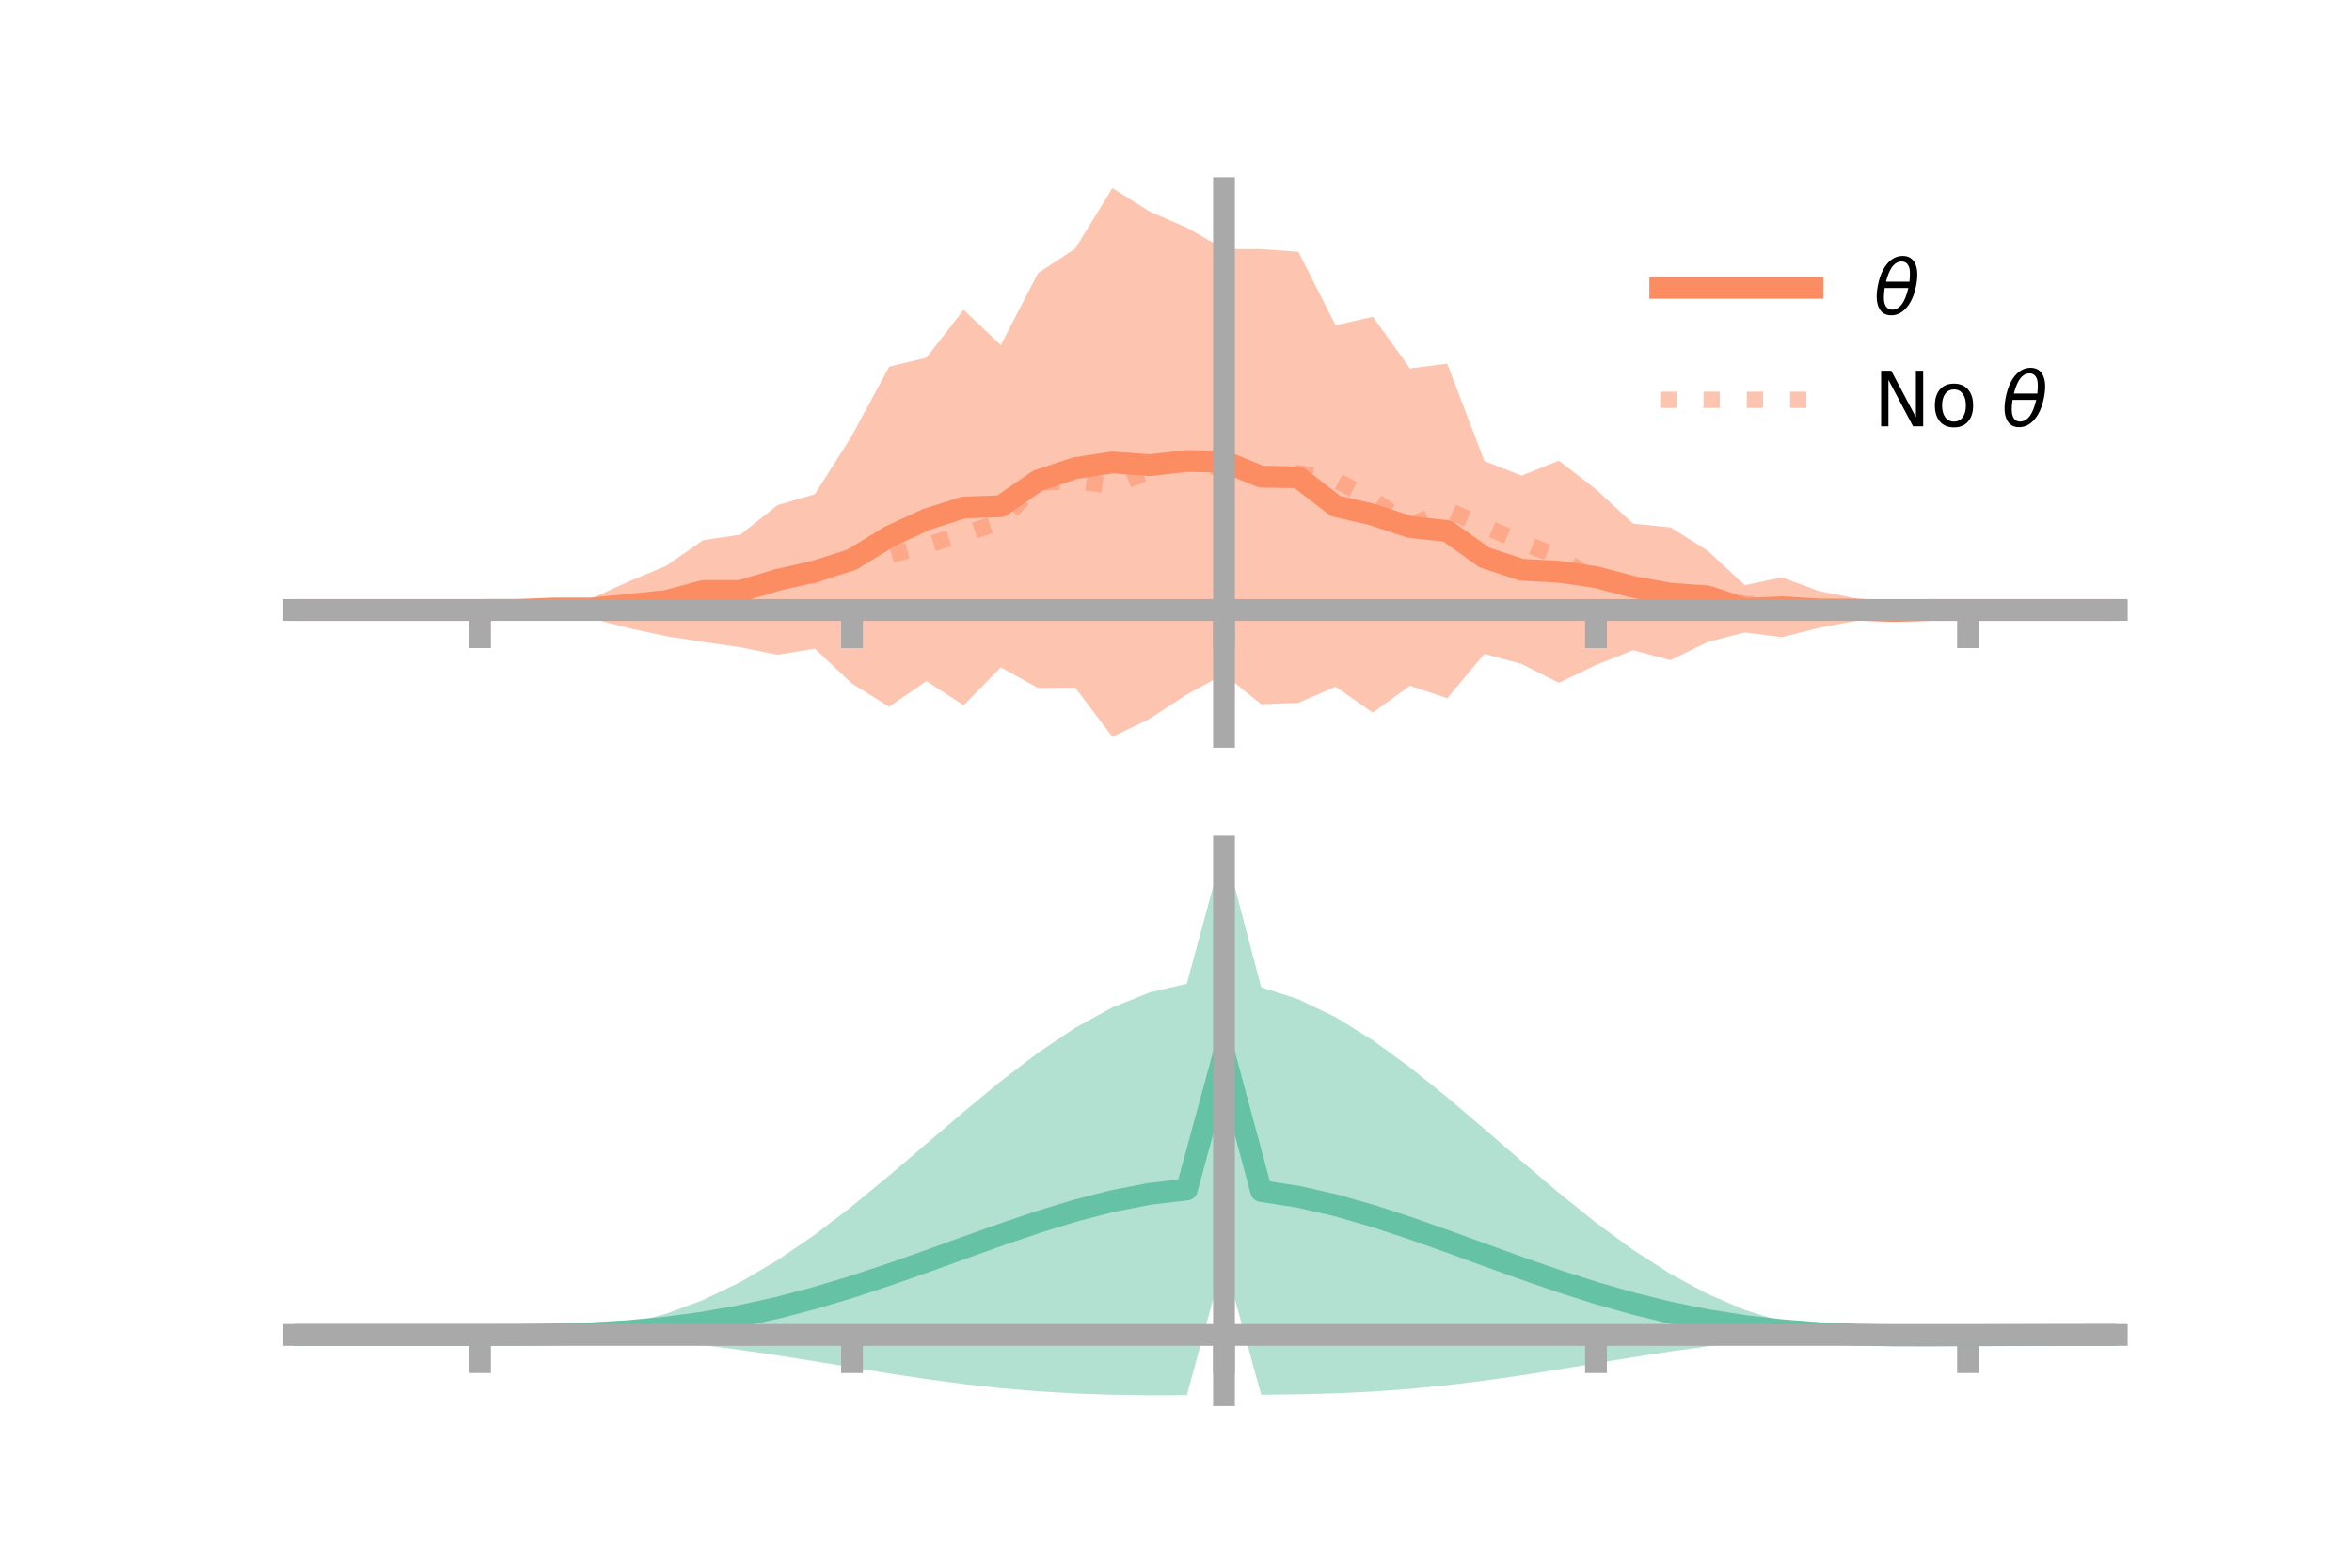 <?xml version="1.0" encoding="utf-8" standalone="no"?>
<!DOCTYPE svg PUBLIC "-//W3C//DTD SVG 1.1//EN"
  "http://www.w3.org/Graphics/SVG/1.1/DTD/svg11.dtd">
<!-- Created with matplotlib (https://matplotlib.org/) -->
<svg height="144pt" version="1.1" viewBox="0 0 216 144" width="216pt" xmlns="http://www.w3.org/2000/svg" xmlns:xlink="http://www.w3.org/1999/xlink">
 <defs>
  <style type="text/css">*{stroke-linecap:butt;stroke-linejoin:round;}</style>
 </defs>
 <g id="figure_1">
  <g id="patch_1">
   <path d="M 0 144 
L 216 144 
L 216 0 
L 0 0 
z
" style="fill:none;"/>
  </g>
  <g id="axes_1">
   <g id="patch_2">
    <path d="M 27 67.68 
L 194.4 67.68 
L 194.4 17.28 
L 27 17.28 
z
" style="fill:none;"/>
   </g>
   <g id="PolyCollection_1">
    <path clip-path="url(#p36cf4c2977)" d="M 27 56.029 
L 27 56.029 
L 30.416 56.029 
L 33.833 56.029 
L 37.249 56.029 
L 40.665 56.029 
L 44.082 56.029 
L 47.498 55.986 
L 50.914 55.298 
L 54.331 54.97 
L 57.747 53.407 
L 61.163 51.983 
L 64.58 49.616 
L 67.996 49.109 
L 71.412 46.393 
L 74.829 45.396 
L 78.245 40.012 
L 81.661 33.676 
L 85.078 32.856 
L 88.494 28.458 
L 91.91 31.699 
L 95.327 25.086 
L 98.743 22.839 
L 102.159 17.28 
L 105.576 19.427 
L 108.992 20.907 
L 112.408 22.867 
L 115.824 22.876 
L 119.241 23.135 
L 122.657 29.877 
L 126.073 29.093 
L 129.49 33.838 
L 132.906 33.402 
L 136.322 42.351 
L 139.739 43.688 
L 143.155 42.311 
L 146.571 44.948 
L 149.988 48.105 
L 153.404 48.44 
L 156.82 50.58 
L 160.237 53.75 
L 163.653 53.031 
L 167.069 54.299 
L 170.486 54.973 
L 173.902 55.71 
L 177.318 56.006 
L 180.735 56.029 
L 184.151 56.029 
L 187.567 56.029 
L 190.984 56.029 
L 194.4 56.029 
L 194.4 56.029 
L 194.4 56.029 
L 190.984 56.029 
L 187.567 56.029 
L 184.151 56.029 
L 180.735 56.029 
L 177.318 56.059 
L 173.902 56.54 
L 170.486 57.022 
L 167.069 57.661 
L 163.653 58.527 
L 160.237 58.094 
L 156.82 58.975 
L 153.404 60.639 
L 149.988 59.726 
L 146.571 61.08 
L 143.155 62.725 
L 139.739 60.986 
L 136.322 60.06 
L 132.906 64.143 
L 129.49 62.986 
L 126.073 65.455 
L 122.657 63.078 
L 119.241 64.556 
L 115.824 64.69 
L 112.408 61.929 
L 108.992 63.792 
L 105.576 66.028 
L 102.159 67.68 
L 98.743 63.167 
L 95.327 63.192 
L 91.91 61.299 
L 88.494 64.783 
L 85.078 62.561 
L 81.661 64.914 
L 78.245 62.791 
L 74.829 59.584 
L 71.412 60.137 
L 67.996 59.457 
L 64.58 58.963 
L 61.163 58.432 
L 57.747 57.7 
L 54.331 56.812 
L 50.914 56.484 
L 47.498 56.06 
L 44.082 56.029 
L 40.665 56.029 
L 37.249 56.029 
L 33.833 56.029 
L 30.416 56.029 
L 27 56.029 
z
" style="fill:#fc8d62;fill-opacity:0.5;"/>
   </g>
   <g id="matplotlib.axis_1">
    <g id="xtick_1">
     <g id="line2d_1">
      <defs>
       <path d="M 0 0 
L 0 3.5 
" id="m481cb5e937" style="stroke:#a9a9a9;stroke-width:2;"/>
      </defs>
      <g>
       <use style="fill:#a9a9a9;stroke:#a9a9a9;stroke-width:2;" x="44.082" xlink:href="#m481cb5e937" y="56.029"/>
      </g>
     </g>
    </g>
    <g id="xtick_2">
     <g id="line2d_2">
      <g>
       <use style="fill:#a9a9a9;stroke:#a9a9a9;stroke-width:2;" x="78.245" xlink:href="#m481cb5e937" y="56.029"/>
      </g>
     </g>
    </g>
    <g id="xtick_3">
     <g id="line2d_3">
      <g>
       <use style="fill:#a9a9a9;stroke:#a9a9a9;stroke-width:2;" x="112.408" xlink:href="#m481cb5e937" y="56.029"/>
      </g>
     </g>
    </g>
    <g id="xtick_4">
     <g id="line2d_4">
      <g>
       <use style="fill:#a9a9a9;stroke:#a9a9a9;stroke-width:2;" x="146.571" xlink:href="#m481cb5e937" y="56.029"/>
      </g>
     </g>
    </g>
    <g id="xtick_5">
     <g id="line2d_5">
      <g>
       <use style="fill:#a9a9a9;stroke:#a9a9a9;stroke-width:2;" x="180.735" xlink:href="#m481cb5e937" y="56.029"/>
      </g>
     </g>
    </g>
   </g>
   <g id="matplotlib.axis_2"/>
   <g id="line2d_6">
    <path clip-path="url(#p36cf4c2977)" d="M 27 56.029 
L 30.416 56.029 
L 33.833 56.029 
L 37.249 56.029 
L 40.665 56.029 
L 44.082 56.029 
L 47.498 56.023 
L 50.914 55.891 
L 54.331 55.891 
L 57.747 55.554 
L 61.163 55.207 
L 64.58 54.289 
L 67.996 54.283 
L 71.412 53.265 
L 74.829 52.49 
L 78.245 51.401 
L 81.661 49.295 
L 85.078 47.709 
L 88.494 46.621 
L 91.91 46.499 
L 95.327 44.139 
L 98.743 43.003 
L 102.159 42.48 
L 105.576 42.727 
L 108.992 42.35 
L 112.408 42.398 
L 115.824 43.783 
L 119.241 43.846 
L 122.657 46.478 
L 126.073 47.274 
L 129.49 48.412 
L 132.906 48.772 
L 136.322 51.205 
L 139.739 52.337 
L 143.155 52.518 
L 146.571 53.014 
L 149.988 53.915 
L 153.404 54.54 
L 156.82 54.778 
L 160.237 55.922 
L 163.653 55.779 
L 167.069 55.98 
L 170.486 55.998 
L 173.902 56.125 
L 177.318 56.032 
L 180.735 56.029 
L 184.151 56.029 
L 187.567 56.029 
L 190.984 56.029 
L 194.4 56.029 
" style="fill:none;stroke:#fc8d62;stroke-linecap:square;stroke-width:2;"/>
   </g>
   <g id="line2d_7">
    <path clip-path="url(#p36cf4c2977)" d="M 27 56.029 
L 30.416 56.029 
L 33.833 56.029 
L 37.249 56.029 
L 40.665 56.029 
L 44.082 56.029 
L 47.498 56.018 
L 50.914 55.98 
L 54.331 55.794 
L 57.747 55.833 
L 61.163 55.422 
L 64.58 54.704 
L 67.996 54.578 
L 71.412 53.492 
L 74.829 52.852 
L 78.245 51.093 
L 81.661 51.021 
L 85.078 50.079 
L 88.494 49.048 
L 91.91 47.939 
L 95.327 44.358 
L 98.743 44.151 
L 102.159 44.651 
L 105.576 43.285 
L 108.992 42.35 
L 112.408 43.053 
L 115.824 43.76 
L 119.241 43.461 
L 122.657 44.1 
L 126.073 45.881 
L 129.49 48.25 
L 132.906 46.836 
L 136.322 48.341 
L 139.739 49.806 
L 143.155 51.163 
L 146.571 53.29 
L 149.988 53.614 
L 153.404 54.478 
L 156.82 54.637 
L 160.237 55.469 
L 163.653 55.616 
L 167.069 55.755 
L 170.486 55.992 
L 173.902 56.001 
L 177.318 56.034 
L 180.735 56.029 
L 184.151 56.029 
L 187.567 56.029 
L 190.984 56.029 
L 194.4 56.029 
" style="fill:none;stroke:#fc8d62;stroke-dasharray:1.5,2.475;stroke-dashoffset:0;stroke-opacity:0.5;stroke-width:1.5;"/>
   </g>
   <g id="patch_3">
    <path d="M 112.408 67.68 
L 112.408 17.28 
" style="fill:none;stroke:#a9a9a9;stroke-linecap:square;stroke-linejoin:miter;stroke-width:2;"/>
   </g>
   <g id="patch_4">
    <path d="M 194.4 67.68 
L 194.4 17.28 
" style="fill:none;"/>
   </g>
   <g id="patch_5">
    <path d="M 27 56.029 
L 194.4 56.029 
" style="fill:none;stroke:#a9a9a9;stroke-linecap:square;stroke-linejoin:miter;stroke-width:2;"/>
   </g>
   <g id="patch_6">
    <path d="M 27 17.28 
L 194.4 17.28 
" style="fill:none;"/>
   </g>
   <g id="legend_1">
    <g id="line2d_8">
     <path d="M 152.47 26.449 
L 166.47 26.449 
" style="fill:none;stroke:#fc8d62;stroke-linecap:square;stroke-width:2;"/>
    </g>
    <g id="line2d_9"/>
    <g id="text_1">
     <!-- $\theta$ -->
     <g transform="translate(172.07 28.899)scale(0.07 -0.07)">
      <defs>
       <path d="M 45.516 34.672 
L 14.453 34.672 
Q 12.359 20.062 14.5 13.875 
Q 17.188 6.25 24.469 6.25 
Q 31.781 6.25 37.359 13.922 
Q 42.234 20.656 45.516 34.672 
z
M 47.016 42.969 
Q 48.344 56.844 46.625 61.719 
Q 43.953 69.438 36.766 69.438 
Q 29.297 69.438 23.828 61.812 
Q 19.531 55.672 16.156 42.969 
z
M 38.188 76.766 
Q 49.906 76.766 54.594 66.406 
Q 59.281 56.109 55.719 37.844 
Q 52.203 19.625 43.453 9.281 
Q 34.766 -1.125 23.047 -1.125 
Q 11.281 -1.125 6.641 9.281 
Q 2 19.625 5.516 37.844 
Q 9.078 56.109 17.719 66.406 
Q 26.422 76.766 38.188 76.766 
z
" id="DejaVuSans-Oblique-952"/>
      </defs>
      <use transform="translate(0 0.234)" xlink:href="#DejaVuSans-Oblique-952"/>
     </g>
    </g>
    <g id="line2d_10">
     <path d="M 152.47 36.724 
L 166.47 36.724 
" style="fill:none;stroke:#fc8d62;stroke-dasharray:1.5,2.475;stroke-dashoffset:0;stroke-opacity:0.5;stroke-width:1.5;"/>
    </g>
    <g id="line2d_11"/>
    <g id="text_2">
     <!-- No $\theta$ -->
     <g transform="translate(172.07 39.174)scale(0.07 -0.07)">
      <defs>
       <path d="M 9.812 72.906 
L 23.094 72.906 
L 55.422 11.922 
L 55.422 72.906 
L 64.984 72.906 
L 64.984 0 
L 51.703 0 
L 19.391 60.984 
L 19.391 0 
L 9.812 0 
z
" id="DejaVuSans-78"/>
       <path d="M 30.609 48.391 
Q 23.391 48.391 19.188 42.75 
Q 14.984 37.109 14.984 27.297 
Q 14.984 17.484 19.156 11.844 
Q 23.344 6.203 30.609 6.203 
Q 37.797 6.203 41.984 11.859 
Q 46.188 17.531 46.188 27.297 
Q 46.188 37.016 41.984 42.703 
Q 37.797 48.391 30.609 48.391 
z
M 30.609 56 
Q 42.328 56 49.016 48.375 
Q 55.719 40.766 55.719 27.297 
Q 55.719 13.875 49.016 6.219 
Q 42.328 -1.422 30.609 -1.422 
Q 18.844 -1.422 12.172 6.219 
Q 5.516 13.875 5.516 27.297 
Q 5.516 40.766 12.172 48.375 
Q 18.844 56 30.609 56 
z
" id="DejaVuSans-111"/>
       <path id="DejaVuSans-32"/>
      </defs>
      <use transform="translate(0 0.234)" xlink:href="#DejaVuSans-78"/>
      <use transform="translate(74.805 0.234)" xlink:href="#DejaVuSans-111"/>
      <use transform="translate(135.986 0.234)" xlink:href="#DejaVuSans-32"/>
      <use transform="translate(167.773 0.234)" xlink:href="#DejaVuSans-Oblique-952"/>
     </g>
    </g>
   </g>
  </g>
  <g id="axes_2">
   <g id="patch_7">
    <path d="M 27 128.16 
L 194.4 128.16 
L 194.4 77.76 
L 27 77.76 
z
" style="fill:none;"/>
   </g>
   <g id="PolyCollection_2">
    <path clip-path="url(#p1596bef82a)" d="M 27 122.625 
L 27 122.619 
L 30.416 122.62 
L 33.833 122.621 
L 37.249 122.621 
L 40.665 122.621 
L 44.082 122.621 
L 47.498 122.603 
L 50.914 122.482 
L 54.331 122.168 
L 57.747 121.586 
L 61.163 120.678 
L 64.58 119.407 
L 67.996 117.762 
L 71.412 115.751 
L 74.829 113.41 
L 78.245 110.794 
L 81.661 107.981 
L 85.078 105.061 
L 88.494 102.136 
L 91.91 99.314 
L 95.327 96.703 
L 98.743 94.41 
L 102.159 92.534 
L 105.576 91.162 
L 108.992 90.366 
L 112.408 77.76 
L 115.824 90.686 
L 119.241 91.788 
L 122.657 93.438 
L 126.073 95.554 
L 129.49 98.04 
L 132.906 100.793 
L 136.322 103.703 
L 139.739 106.661 
L 143.155 109.563 
L 146.571 112.31 
L 149.988 114.816 
L 153.404 117.014 
L 156.82 118.857 
L 160.237 120.321 
L 163.653 121.405 
L 167.069 122.129 
L 170.486 122.494 
L 173.902 122.534 
L 177.318 122.543 
L 180.735 122.566 
L 184.151 122.586 
L 187.567 122.6 
L 190.984 122.61 
L 194.4 122.616 
L 194.4 122.631 
L 194.4 122.631 
L 190.984 122.643 
L 187.567 122.664 
L 184.151 122.697 
L 180.735 122.747 
L 177.318 122.803 
L 173.902 122.797 
L 170.486 122.708 
L 167.069 122.774 
L 163.653 122.977 
L 160.237 123.278 
L 156.82 123.67 
L 153.404 124.139 
L 149.988 124.666 
L 146.571 125.226 
L 143.155 125.79 
L 139.739 126.33 
L 136.322 126.819 
L 132.906 127.238 
L 129.49 127.574 
L 126.073 127.821 
L 122.657 127.984 
L 119.241 128.075 
L 115.824 128.115 
L 112.408 115.694 
L 108.992 128.156 
L 105.576 128.16 
L 102.159 128.115 
L 98.743 128 
L 95.327 127.8 
L 91.91 127.511 
L 88.494 127.133 
L 85.078 126.677 
L 81.661 126.161 
L 78.245 125.607 
L 74.829 125.043 
L 71.412 124.498 
L 67.996 123.997 
L 64.58 123.562 
L 61.163 123.208 
L 57.747 122.943 
L 54.331 122.766 
L 50.914 122.667 
L 47.498 122.627 
L 44.082 122.621 
L 40.665 122.621 
L 37.249 122.621 
L 33.833 122.621 
L 30.416 122.622 
L 27 122.625 
z
" style="fill:#66c2a5;fill-opacity:0.5;"/>
   </g>
   <g id="matplotlib.axis_3">
    <g id="xtick_6">
     <g id="line2d_12">
      <g>
       <use style="fill:#a9a9a9;stroke:#a9a9a9;stroke-width:2;" x="44.082" xlink:href="#m481cb5e937" y="122.621"/>
      </g>
     </g>
    </g>
    <g id="xtick_7">
     <g id="line2d_13">
      <g>
       <use style="fill:#a9a9a9;stroke:#a9a9a9;stroke-width:2;" x="78.245" xlink:href="#m481cb5e937" y="122.621"/>
      </g>
     </g>
    </g>
    <g id="xtick_8">
     <g id="line2d_14">
      <g>
       <use style="fill:#a9a9a9;stroke:#a9a9a9;stroke-width:2;" x="112.408" xlink:href="#m481cb5e937" y="122.621"/>
      </g>
     </g>
    </g>
    <g id="xtick_9">
     <g id="line2d_15">
      <g>
       <use style="fill:#a9a9a9;stroke:#a9a9a9;stroke-width:2;" x="146.571" xlink:href="#m481cb5e937" y="122.621"/>
      </g>
     </g>
    </g>
    <g id="xtick_10">
     <g id="line2d_16">
      <g>
       <use style="fill:#a9a9a9;stroke:#a9a9a9;stroke-width:2;" x="180.735" xlink:href="#m481cb5e937" y="122.621"/>
      </g>
     </g>
    </g>
   </g>
   <g id="matplotlib.axis_4"/>
   <g id="line2d_17">
    <path clip-path="url(#p1596bef82a)" d="M 27 122.622 
L 30.416 122.621 
L 33.833 122.621 
L 37.249 122.621 
L 40.665 122.621 
L 44.082 122.621 
L 47.498 122.615 
L 50.914 122.574 
L 54.331 122.467 
L 57.747 122.265 
L 61.163 121.943 
L 64.58 121.485 
L 67.996 120.879 
L 71.412 120.124 
L 74.829 119.226 
L 78.245 118.201 
L 81.661 117.071 
L 85.078 115.869 
L 88.494 114.634 
L 91.91 113.412 
L 95.327 112.252 
L 98.743 111.205 
L 102.159 110.325 
L 105.576 109.661 
L 108.992 109.261 
L 112.408 96.727 
L 115.824 109.401 
L 119.241 109.931 
L 122.657 110.711 
L 126.073 111.687 
L 129.49 112.807 
L 132.906 114.015 
L 136.322 115.261 
L 139.739 116.496 
L 143.155 117.677 
L 146.571 118.768 
L 149.988 119.741 
L 153.404 120.576 
L 156.82 121.263 
L 160.237 121.8 
L 163.653 122.191 
L 167.069 122.452 
L 170.486 122.601 
L 173.902 122.665 
L 177.318 122.673 
L 180.735 122.656 
L 184.151 122.641 
L 187.567 122.632 
L 190.984 122.626 
L 194.4 122.623 
" style="fill:none;stroke:#66c2a5;stroke-linecap:square;stroke-width:2;"/>
   </g>
   <g id="patch_8">
    <path d="M 112.408 128.16 
L 112.408 77.76 
" style="fill:none;stroke:#a9a9a9;stroke-linecap:square;stroke-linejoin:miter;stroke-width:2;"/>
   </g>
   <g id="patch_9">
    <path d="M 194.4 128.16 
L 194.4 77.76 
" style="fill:none;"/>
   </g>
   <g id="patch_10">
    <path d="M 27 122.621 
L 194.4 122.621 
" style="fill:none;stroke:#a9a9a9;stroke-linecap:square;stroke-linejoin:miter;stroke-width:2;"/>
   </g>
   <g id="patch_11">
    <path d="M 27 77.76 
L 194.4 77.76 
" style="fill:none;"/>
   </g>
  </g>
 </g>
 <defs>
  <clipPath id="p36cf4c2977">
   <rect height="50.4" width="167.4" x="27" y="17.28"/>
  </clipPath>
  <clipPath id="p1596bef82a">
   <rect height="50.4" width="167.4" x="27" y="77.76"/>
  </clipPath>
 </defs>
</svg>
